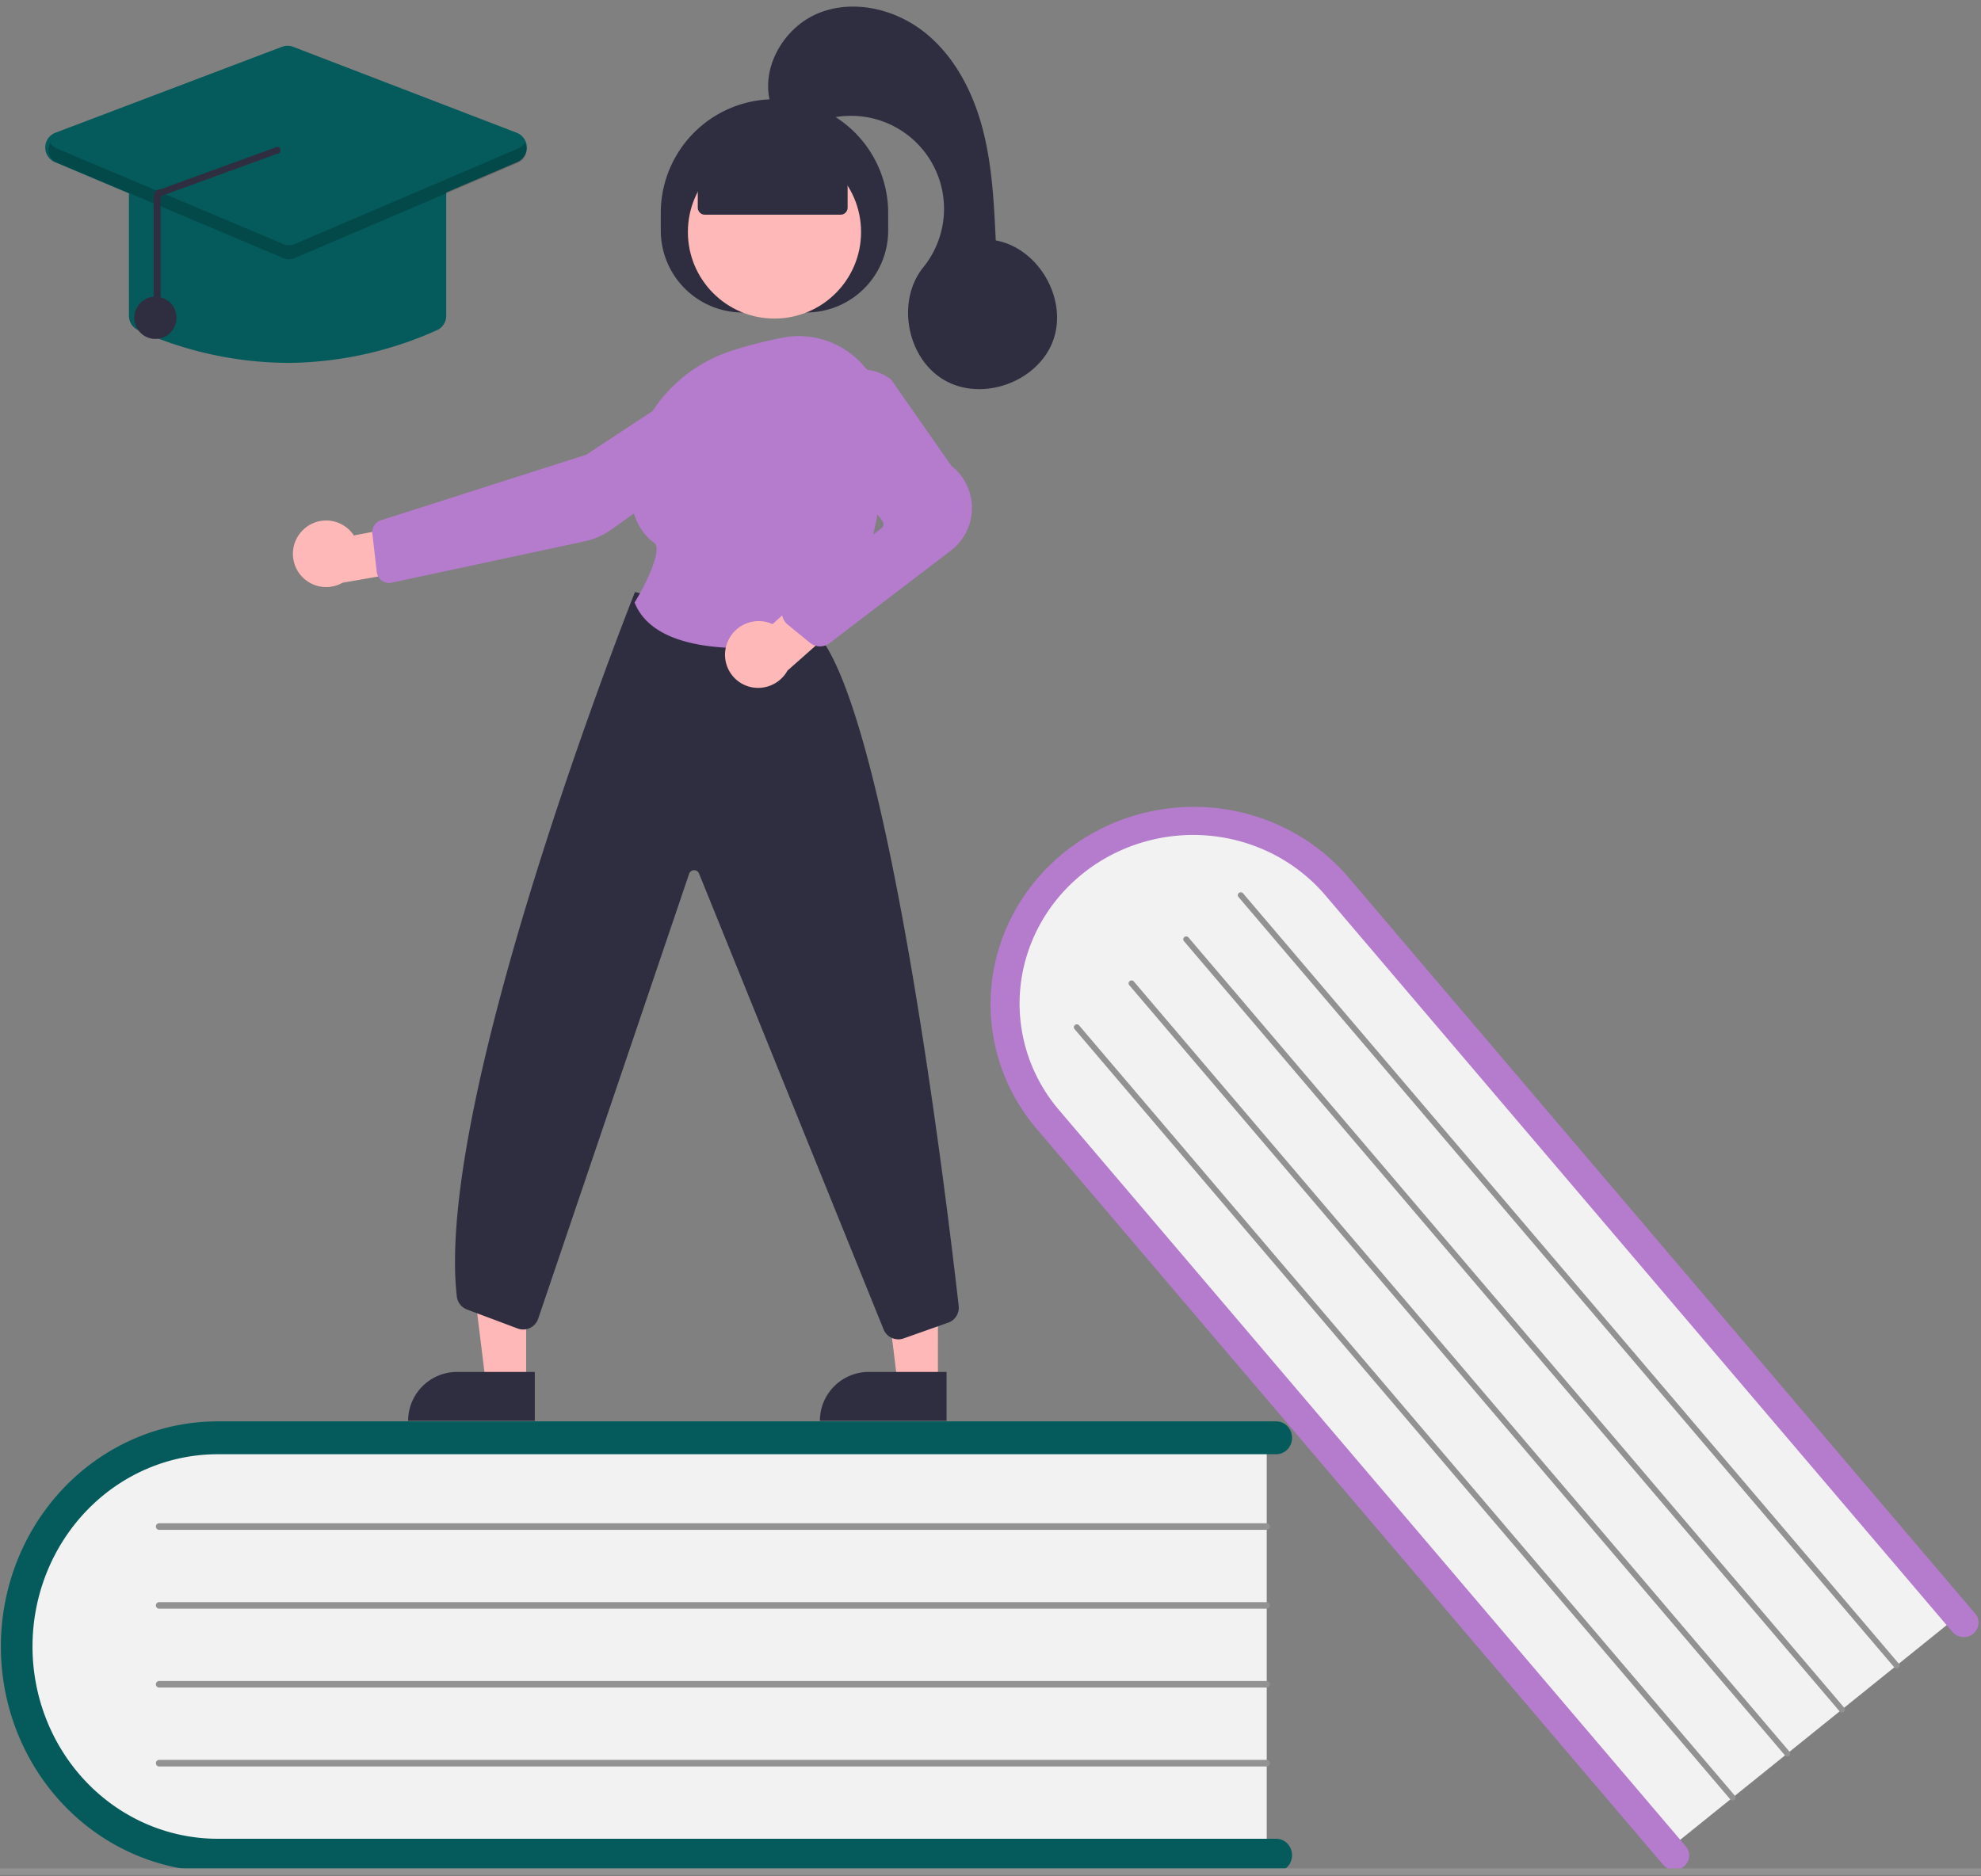 <?xml version="1.0" encoding="UTF-8" standalone="no"?>
<svg
   data-name="Layer 1"
   width="441.045"
   height="417.759"
   viewBox="0 0 561.911 532.243"
   version="1.1"
   id="svg204"
   sodipodi:docname="education-blue.svg"
   inkscape:version="1.2.1 (9c6d41e, 2022-07-14)"
   xmlns:inkscape="http://www.inkscape.org/namespaces/inkscape"
   xmlns:sodipodi="http://sodipodi.sourceforge.net/DTD/sodipodi-0.dtd"
   xmlns="http://www.w3.org/2000/svg"
   xmlns:svg="http://www.w3.org/2000/svg">
  <rect x="0" y="0" width="561.911" height="532.243" fill="#808080" stroke="none"/>
  <defs
     id="defs208" />
  <sodipodi:namedview
     id="namedview206"
     pagecolor="#505050"
     bordercolor="#eeeeee"
     borderopacity="1"
     inkscape:showpageshadow="0"
     inkscape:pageopacity="0"
     inkscape:pagecheckerboard="0"
     inkscape:deskcolor="#505050"
     showgrid="false"
     inkscape:zoom="2.1582201"
     inkscape:cx="206.4201"
     inkscape:cy="233.98911"
     inkscape:window-width="1920"
     inkscape:window-height="1003"
     inkscape:window-x="0"
     inkscape:window-y="0"
     inkscape:window-maximized="1"
     inkscape:current-layer="svg204" />
  <path
     d="M 359.309,406.057 V 527.27 H 66.942 c -33.311,0 -60.414,-27.189 -60.414,-60.606 0,-33.418 27.102,-60.606 60.414,-60.606 z"
     fill="#f2f2f2"
     id="path138"
     style="stroke-width:0.915" />
  <path
     d="m 366.491,526.338 a 4.49,4.664 0 0 1 -4.488,4.662 H 61.734 a 61.49,63.87 0 1 1 0,-127.74 H 362.002 a 4.488,4.662 0 0 1 0,9.324 H 61.734 a 52.513,54.546 0 1 0 0,109.092 H 362.002 a 4.49,4.664 0 0 1 4.488,4.662 z"
     fill="#055b5c"
     id="path140"
     style="stroke-width:0.915;fill:#055b5c;fill-opacity:1" />
  <path
     d="M 359.309,434.029 H 45.127 a 0.898,0.932 0 1 1 0,-1.865 H 359.309 a 0.898,0.932 0 0 1 0,1.865 z"
     fill="#cccccc"
     id="path142"
     style="stroke-width:0.915;fill:#929292;fill-opacity:1" />
  <path
     d="M 359.309,456.407 H 45.127 a 0.898,0.932 0 1 1 0,-1.865 H 359.309 a 0.898,0.932 0 0 1 0,1.865 z"
     fill="#cccccc"
     id="path144"
     style="stroke-width:0.915;fill:#929292;fill-opacity:1" />
  <path
     d="M 359.309,478.785 H 45.127 a 0.898,0.932 0 1 1 0,-1.865 H 359.309 a 0.898,0.932 0 0 1 0,1.865 z"
     fill="#cccccc"
     id="path146"
     style="stroke-width:0.915;fill:#929292;fill-opacity:1" />
  <path
     d="M 359.309,501.163 H 45.127 a 0.898,0.932 0 1 1 0,-1.865 H 359.309 a 0.898,0.932 0 0 1 0,1.865 z"
     fill="#cccccc"
     id="path148"
     style="stroke-width:0.915;fill:#929292;fill-opacity:1" />
  <path
     d="M 556.691,457.43 472.723,525.085 299.634,321.717 c -19.721,-23.171 -16.932,-57.199 6.218,-75.851 23.149,-18.652 58.029,-14.975 77.75,8.196 z"
     fill="#f2f2f2"
     id="path150"
     style="stroke-width:0.825" />
  <path
     d="m 477.62,529.56 a 4.064,4.185 83.746 0 1 -5.887,-0.52 L 293.968,320.176 a 55.66,57.315 83.746 0 1 88.489,-71.298 L 560.223,457.742 a 4.063,4.184 83.746 1 1 -6.459,5.204 L 375.998,254.082 a 47.535,48.948 83.746 1 0 -75.571,60.89 L 478.192,523.836 a 4.064,4.185 83.746 0 1 -0.572,5.724 z"
     fill="#cccccc"
     id="path152"
     style="stroke-width:0.825;fill:#b57bcc;fill-opacity:1" />
  <path
     d="M 537.313,473.043 351.31,254.501 a 0.813,0.837 83.746 1 1 1.292,-1.041 l 186.003,218.542 a 0.813,0.837 83.746 1 1 -1.292,1.041 z"
     fill="#cccccc"
     id="path154"
     style="stroke-width:0.825;fill:#929292;fill-opacity:1" />
  <path
     d="M 521.812,485.533 335.809,266.991 a 0.813,0.837 83.746 0 1 1.292,-1.041 L 523.103,484.492 a 0.813,0.837 83.746 1 1 -1.292,1.041 z"
     fill="#cccccc"
     id="path156"
     style="stroke-width:0.825;fill:#929292;fill-opacity:1" />
  <path
     d="M 506.31,498.023 320.307,279.481 a 0.813,0.837 83.746 0 1 1.292,-1.041 l 186.003,218.542 a 0.813,0.837 83.746 1 1 -1.292,1.041 z"
     fill="#cccccc"
     id="path158"
     style="stroke-width:0.825;fill:#929292;fill-opacity:1" />
  <path
     d="M 490.808,510.513 304.805,291.971 a 0.813,0.837 83.746 1 1 1.292,-1.041 l 186.003,218.542 a 0.813,0.837 83.746 1 1 -1.292,1.041 z"
     fill="#cccccc"
     id="path160"
     style="display:inline;stroke-width:0.825;fill:#929292;fill-opacity:1" />
  <path
     d="M 625.192,531.932 H -68.066 a 0.934,0.932 0 0 1 0,-1.865 H 625.192 a 0.934,0.932 0 0 1 0,1.865 z"
     fill="#cccccc"
     id="path162"
     style="display:inline;stroke-width:0.933;fill:#929292;fill-opacity:1" />
  <polygon
     points="321.212,346.525 338.085,346.527 338.081,390.622 326.649,390.621 "
     fill="#ffb8b8"
     id="polygon164"
     transform="translate(-72.041,1.874)"
     style="display:inline" />
  <path
     d="m 246.442,389.229 h 22.048 v 13.882 H 232.56 v 0 a 13.882,13.882 0 0 1 13.882,-13.882 z"
     fill="#2f2e41"
     id="path166"
     style="display:inline" />
  <polygon
     points="204.417,346.525 221.29,346.527 221.286,390.622 209.854,390.621 "
     fill="#ffb8b8"
     id="polygon168"
     transform="translate(-72.041,1.874)"
     style="display:inline" />
  <path
     d="m 129.647,389.229 h 22.048 v 13.882 h -35.93 v 0 a 13.882,13.882 0 0 1 13.882,-13.882 z"
     fill="#2f2e41"
     id="path170" />
  <path
     d="m 187.43,65.408 v -5 a 32.25,32.25 0 0 1 32.25,-32.25 h 6e-5 a 32.25,32.25 0 0 1 32.25,32.25 v 5 a 23.25,23.25 0 0 1 -23.25,23.25 h -18 a 23.25,23.25 0 0 1 -23.25,-23.25 z"
     fill="#2f2e41"
     id="path172" />
  <circle
     cx="219.68"
     cy="65.817"
     r="24.561"
     fill="#ffb8b8"
     id="circle174" />
  <path
     d="M 334.561,221.019"
     fill="#ffb8b8"
     id="path176"
     style="stroke-width:0.825" />
  <path
     d="m 86.084,150.23 a 9.377,9.377 0 0 1 14.28,1.677 l 21.055,-3.983 5.541,12.205 -29.812,5.207 a 9.428,9.428 0 0 1 -11.064,-15.106 z"
     fill="#ffb8b8"
     id="path178" />
  <path
     d="m 200.532,105.846 0.275,0.417 -34.526,22.744 -58.258,18.603 a 3.508,3.508 0 0 0 -2.412,3.738 l 1.271,10.947 a 3.501,3.501 0 0 0 4.21,3.018 l 54.83,-11.753 a 19.806,19.806 0 0 0 7.371,-3.245 l 38.788,-27.597 a 10.02,10.02 0 0 0 4.158,-8.947 9.975,9.975 0 0 0 -15.433,-7.508 z"
     fill="#cccccc"
     id="path180"
     style="fill:#b57bcc;fill-opacity:1" />
  <path
     d="m 254.813,379.983 a 4.518,4.518 0 0 1 -4.138,-2.701 L 198.265,247.781 a 1.5,1.5 0 0 0 -2.809,0.158 L 152.698,374.013 a 4.501,4.501 0 0 1 -5.882,2.891 l -14.338,-5.377 a 4.489,4.489 0 0 1 -2.897,-3.705 c -6.45,-56.192 49.8,-198.03 50.369,-199.456 l 0.157,-0.395 51.277,11.343 0.107,0.116 c 20.458,22.318 37.273,163.082 40.437,191.074 a 4.479,4.479 0 0 1 -2.971,4.747 l -12.656,4.476 a 4.457,4.457 0 0 1 -1.488,0.256 z"
     fill="#2f2e41"
     id="path182" />
  <path
     d="m 210.632,183.88 c -12.424,0 -26.274,-2.477 -30.538,-12.701 l -0.098,-0.235 0.133,-0.218 c 3.365,-5.521 7.813,-14.94 5.422,-16.709 -4.709,-3.482 -6.994,-9.21 -6.792,-17.025 0.44,-16.966 12,-32.029 28.766,-37.482 h 2.5e-4 a 127.642,127.642 0 0 1 14.263,-3.672 24.281,24.281 0 0 1 20.133,4.972 24.526,24.526 0 0 1 9.096,18.871 c 0.176,18.131 -2.615,43.383 -16.912,60.72 a 4.448,4.448 0 0 1 -2.633,1.531 122.223,122.223 0 0 1 -20.84,1.948 z"
     fill="#cccccc"
     id="path184"
     style="fill:#b57bcc;fill-opacity:1" />
  <path
     d="m 206.011,183.201 a 9.556,9.556 0 0 1 11.678,-6.664 9.407,9.407 0 0 1 1.448,0.536 l 15.987,-14.549 11.118,7.49 -22.862,20.231 a 9.539,9.539 0 0 1 -10.813,4.587 9.394,9.394 0 0 1 -6.556,-11.631 z"
     fill="#ffb8b8"
     id="path186" />
  <path
     d="m 232.591,183.386 a 4.488,4.488 0 0 1 -2.845,-1.015 l -6.304,-5.152 a 4.5,4.5 0 0 1 0.109,-7.055 l 26.442,-20.28 a 1.503,1.503 0 0 0 0.283,-2.095 l -16.32,-21.576 a 13.285,13.285 0 0 1 0.887,-17.114 v 0 a 13.248,13.248 0 0 1 17.888,-1.431 l 0.103,0.109 17.042,24.402 a 15.193,15.193 0 0 1 -0.36,24.186 l -34.246,26.139 a 4.507,4.507 0 0 1 -2.679,0.882 z"
     fill="#cccccc"
     id="path188"
     style="fill:#b57bcc;fill-opacity:1" />
  <path
     d="m 197.925,58.908 v -12.186 l 21.756,-9.5 20.744,9.5 v 12.186 a 2,2 0 0 1 -2,2 h -38.5 a 2,2 0 0 1 -2,-2 z"
     fill="#2f2e41"
     id="path190" />
  <path
     d="m 218.682,29.774 c -3.199,-10.239 3.519,-21.972 13.451,-26.025 9.932,-4.053 21.813,-1.22 30.194,5.476 8.38,6.696 13.58,16.724 16.335,27.091 2.755,10.367 3.278,21.177 3.787,31.891 12.202,2.241 20.503,16.714 16.276,28.378 -4.227,11.664 -19.873,17.459 -30.678,11.362 -10.805,-6.096 -13.935,-22.485 -6.136,-32.134 a 26.374,26.374 0 0 0 -30.688,-40.91 c -6.014,2.515 -13.56,-4.019 -12.539,-5.131 z"
     fill="#2f2e41"
     id="path192" />
  <path
     d="m 81.574,102.957 a 104.449,104.449 0 0 1 -42.348,-9.275 4.473,4.473 0 0 1 -2.652,-4.104 v -36.418 a 4.505,4.505 0 0 1 4.5,-4.5 h 81 a 4.505,4.505 0 0 1 4.5,4.5 v 36.418 a 4.473,4.473 0 0 1 -2.652,4.104 v 0 a 104.449,104.449 0 0 1 -42.348,9.275 z"
     fill="#055b5c"
     id="path194"
     style="fill:#055b5c;fill-opacity:1" />
  <path
     d="m 81.562,73.454 a 4.505,4.505 0 0 1 -1.749,-0.352 l -64.232,-27.1 a 4.5,4.5 0 0 1 0.153,-8.353 l 64.233,-24.368 a 4.484,4.484 0 0 1 3.211,0.007 l 63.372,24.368 a 4.5,4.5 0 0 1 0.154,8.338 l -63.373,27.099 a 4.507,4.507 0 0 1 -1.77,0.36 z"
     fill="#055b5c"
     id="path196"
     style="fill:#055b5c;fill-opacity:1" />
  <circle
     cx="44.074"
     cy="90.16"
     r="6"
     fill="#3f3d56"
     id="circle198"
     style="fill:#2f2e41;fill-opacity:1" />
  <path
     d="m 146.924,42.148 -63.373,27.099 a 4,4 0 0 1 -3.127,0.008 l -64.232,-27.099 a 3.925,3.925 0 0 1 -1.913,-1.681 3.997,3.997 0 0 0 1.913,5.681 l 64.232,27.099 a 4,4 0 0 0 3.127,-0.008 l 63.373,-27.099 a 3.997,3.997 0 0 0 1.895,-5.673 3.927,3.927 0 0 1 -1.895,1.673 z"
     opacity="0.2"
     id="path200" />
  <path
     d="m 44.578,90.137 a 1,1 0 0 0 1,-1 v -33.461 l 32.981,-12.015 a 1,1 0 0 0 0.03,-2 l -32.981,12.015 a 1.962,1.962 0 0 0 -1.433,0.575 1.986,1.986 0 0 0 -0.596,1.425 v 33.461 a 1,1 0 0 0 1,1 z"
     fill="#3f3d56"
     id="path202"
     style="fill:#2f2e41;fill-opacity:1" />
</svg>

